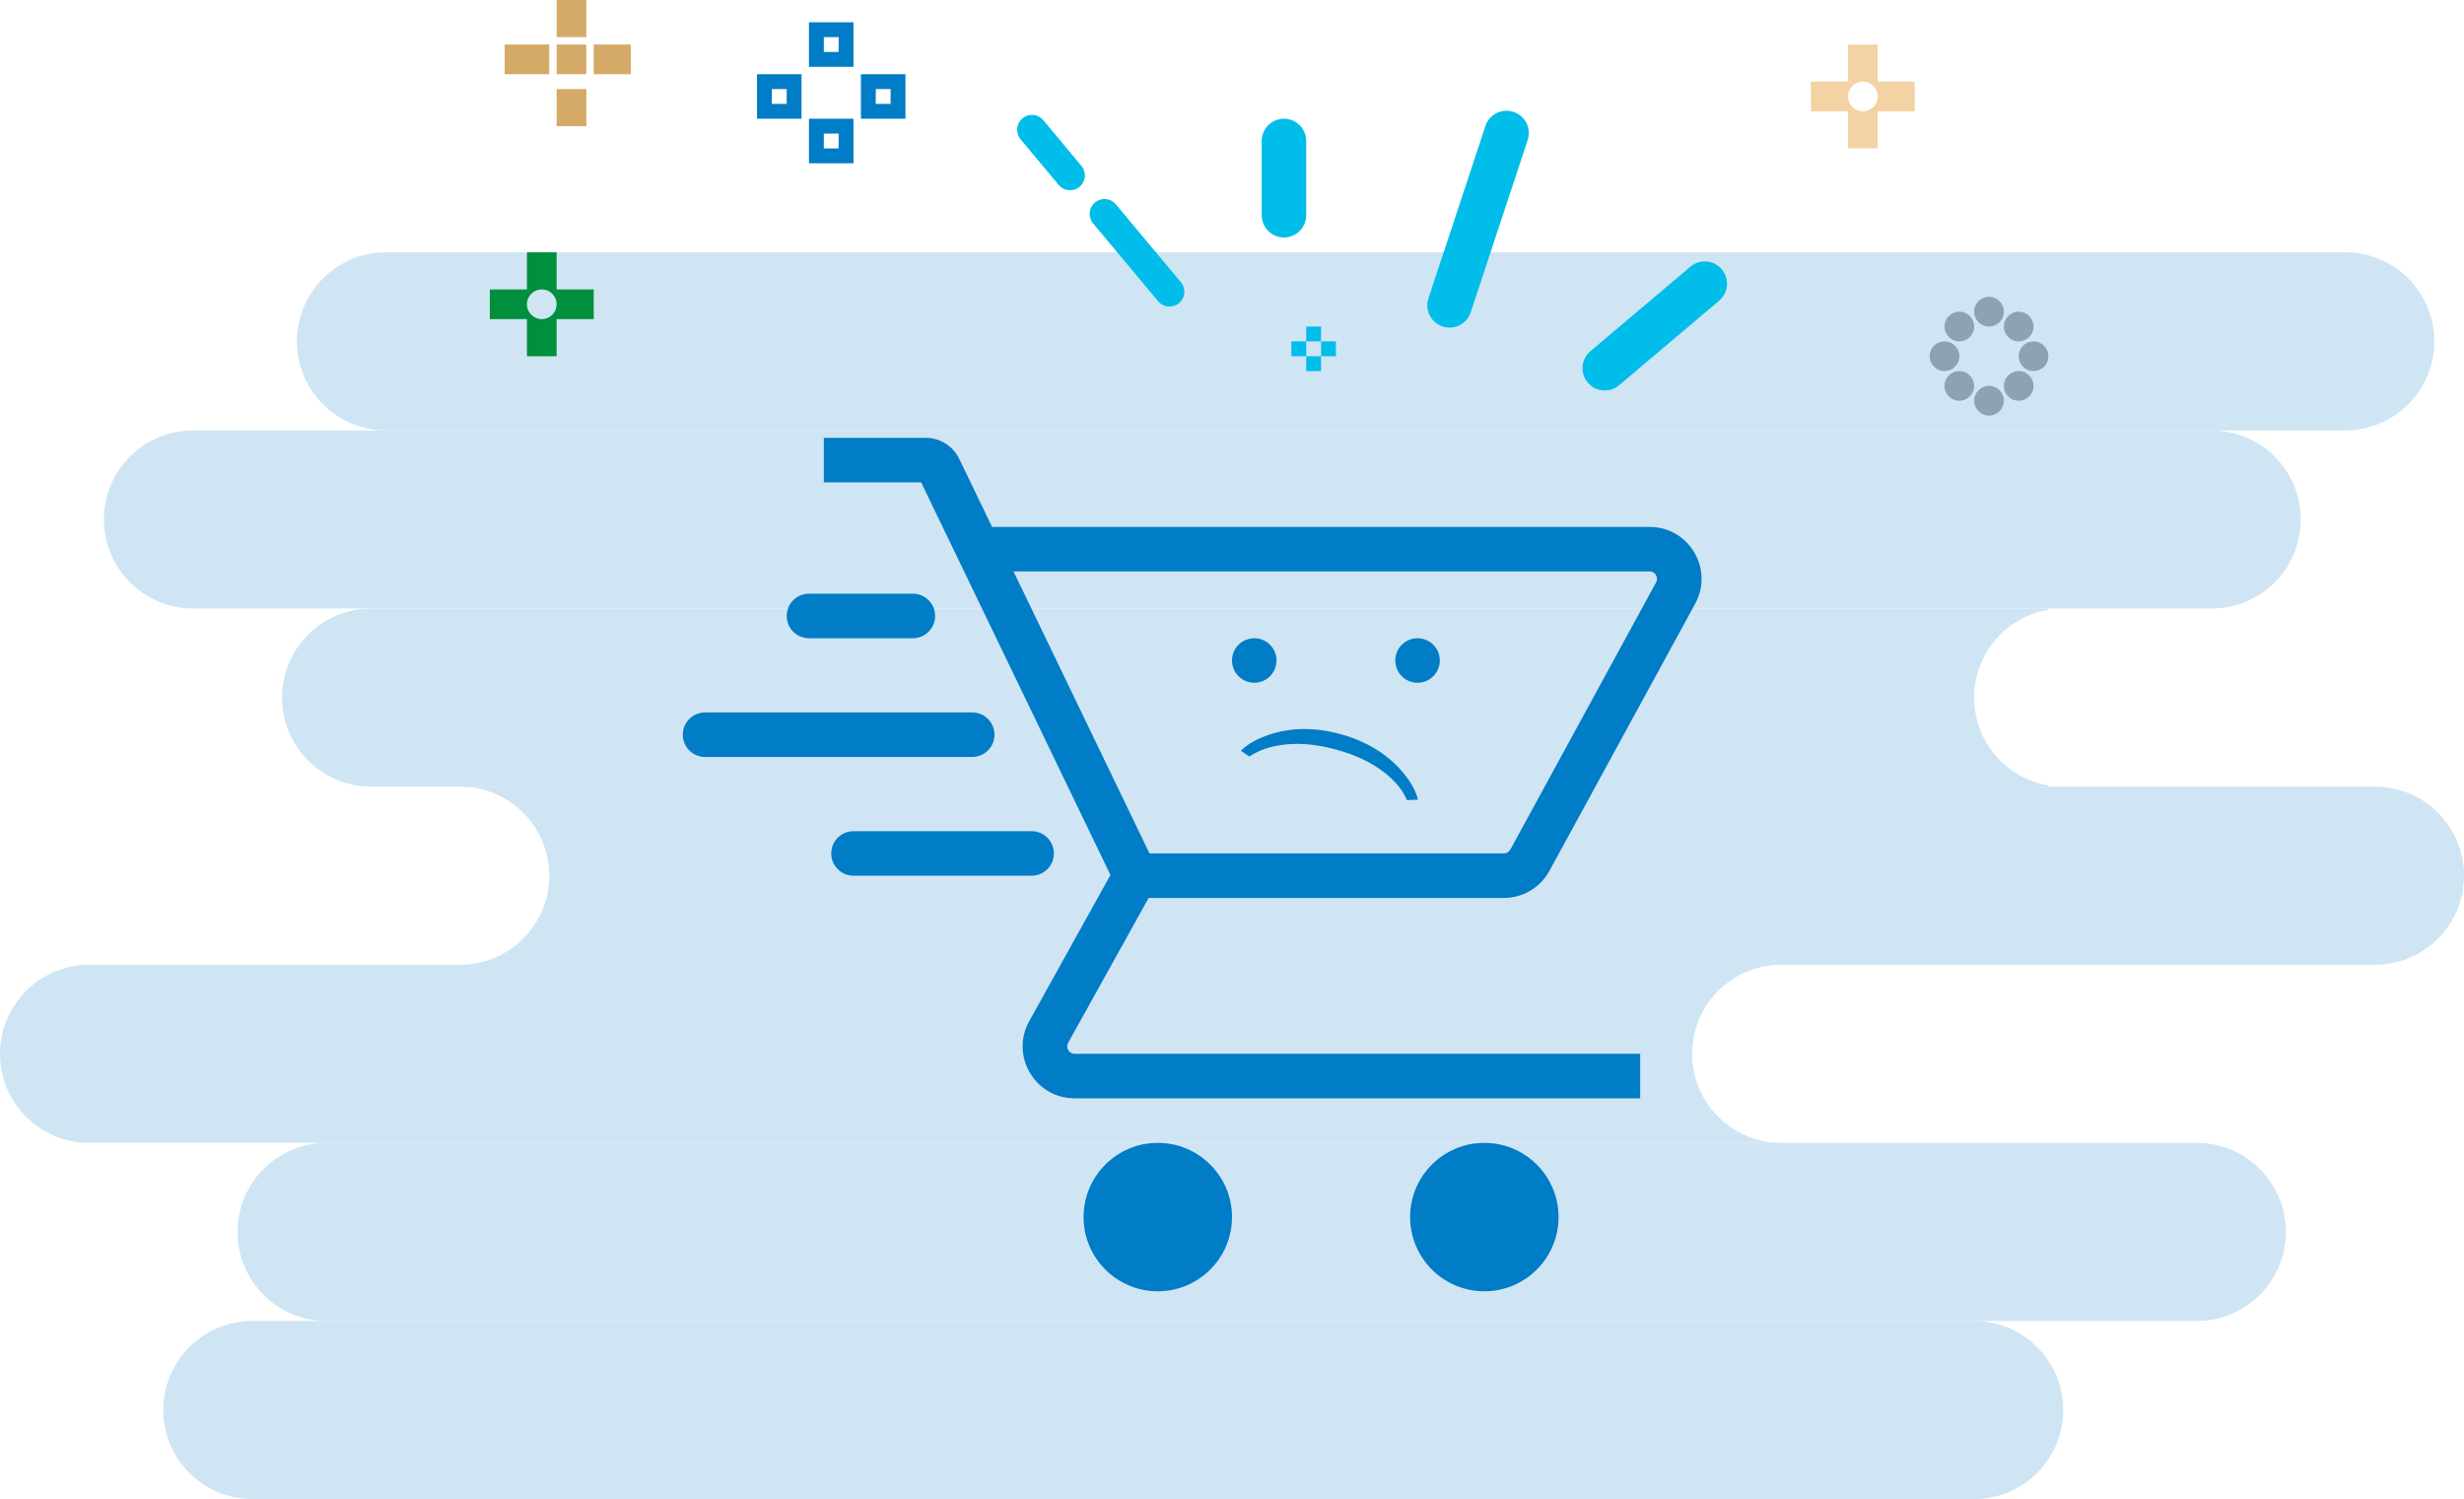 <svg width="166" height="101" viewBox="0 0 166 101" fill="none" xmlns="http://www.w3.org/2000/svg">
<path d="M20 23C20 19.686 22.686 17 26 17H158C161.314 17 164 19.686 164 23C164 26.314 161.314 29 158 29H26C22.686 29 20 26.314 20 23Z" fill="#CFE5F4"/>
<path d="M7 35C7 31.686 9.686 29 13 29H149C152.314 29 155 31.686 155 35C155 38.314 152.314 41 149 41H13C9.686 41 7 38.314 7 35Z" fill="#CFE5F4"/>
<path d="M31 65C34.314 65 37 62.314 37 59C37 55.686 34.314 53 31 53H160C163.314 53 166 55.686 166 59C166 62.314 163.314 65 160 65H31Z" fill="#CFE5F4"/>
<path d="M120 65H6C2.686 65 0 67.686 0 71C0 74.314 2.686 77 6 77H120C116.686 77 114 74.314 114 71C114 67.686 116.686 65 120 65Z" fill="#CFE5F4"/>
<path d="M138 41.045C138 41.02 137.98 41 137.955 41H25C21.686 41 19 43.686 19 47C19 50.314 21.686 53 25 53H137.955C137.98 53 138 52.98 138 52.955C138 52.933 137.984 52.914 137.962 52.911C135.143 52.419 133 49.96 133 47C133 44.04 135.143 41.581 137.962 41.089C137.984 41.086 138 41.067 138 41.045Z" fill="#CFE5F4"/>
<path d="M16 83C16 79.686 18.686 77 22 77H148C151.314 77 154 79.686 154 83C154 86.314 151.314 89 148 89H22C18.686 89 16 86.314 16 83Z" fill="#CFE5F4"/>
<path d="M11 95C11 91.686 13.686 89 17 89H133C136.314 89 139 91.686 139 95C139 98.314 136.314 101 133 101H17C13.686 101 11 98.314 11 95Z" fill="#CFE5F4"/>
<path d="M53 41.5C53 40.672 53.672 40 54.5 40H61.5C62.328 40 63 40.672 63 41.5C63 42.328 62.328 43 61.5 43H54.5C53.672 43 53 42.328 53 41.5Z" fill="#017CC6"/>
<path d="M46 49.5C46 48.672 46.672 48 47.5 48H65.5C66.328 48 67 48.672 67 49.5C67 50.328 66.328 51 65.5 51H47.5C46.672 51 46 50.328 46 49.5Z" fill="#017CC6"/>
<path d="M56 57.5C56 56.672 56.672 56 57.5 56H69.5C70.328 56 71 56.672 71 57.5C71 58.328 70.328 59 69.5 59H57.5C56.672 59 56 58.328 56 57.5Z" fill="#017CC6"/>
<path fill-rule="evenodd" clip-rule="evenodd" d="M62.058 32.5H55.5V29.5H62.372C63.332 29.5 64.207 30.05 64.624 30.914L66.835 35.5H111.131C113.788 35.5 115.476 38.344 114.204 40.676L104.385 58.676C103.772 59.8 102.594 60.5 101.313 60.5H77.383L71.962 70.257C71.777 70.59 72.018 71 72.399 71H110.5V74H72.399C69.73 74 68.043 71.133 69.34 68.8L74.811 58.951L62.058 32.5ZM77.442 57.5H101.313C101.496 57.5 101.664 57.4 101.752 57.239L111.57 39.239C111.752 38.906 111.51 38.5 111.131 38.5H68.281L77.442 57.5Z" fill="#017CC6"/>
<path d="M83 82C83 84.761 80.761 87 78 87C75.239 87 73 84.761 73 82C73 79.239 75.239 77 78 77C80.761 77 83 79.239 83 82Z" fill="#017CC6"/>
<path d="M105 82C105 84.761 102.761 87 100 87C97.239 87 95 84.761 95 82C95 79.239 97.239 77 100 77C102.761 77 105 79.239 105 82Z" fill="#017CC6"/>
<path d="M97 44.5C97 45.328 96.328 46 95.5 46C94.672 46 94 45.328 94 44.5C94 43.672 94.672 43 95.5 43C96.328 43 97 43.672 97 44.5Z" fill="#017CC6"/>
<path d="M86 44.5C86 45.328 85.328 46 84.5 46C83.672 46 83 45.328 83 44.5C83 43.672 83.672 43 84.5 43C85.328 43 86 43.672 86 44.5Z" fill="#017CC6"/>
<path d="M90.354 49.473C91.205 49.708 91.99 50.047 92.711 50.489C93.431 50.935 94.048 51.473 94.563 52.101C95.079 52.73 95.401 53.324 95.53 53.882L94.782 53.906C94.512 53.24 93.993 52.61 93.225 52.017C92.456 51.428 91.539 50.968 90.476 50.637L89.997 50.499C88.544 50.097 87.209 50.014 85.993 50.249C85.265 50.392 84.659 50.634 84.176 50.975L83.597 50.584C84.014 50.16 84.613 49.811 85.394 49.537C86.919 49.002 88.573 48.981 90.354 49.473Z" fill="#017CC6"/>
<path fill-rule="evenodd" clip-rule="evenodd" d="M88 23V22H89V23H88Z" fill="#01BDE9"/>
<path fill-rule="evenodd" clip-rule="evenodd" d="M90 24H89V23H90V24Z" fill="#01BDE9"/>
<path fill-rule="evenodd" clip-rule="evenodd" d="M88 24H87V23H88V24Z" fill="#01BDE9"/>
<path fill-rule="evenodd" clip-rule="evenodd" d="M88 25V24H89V25H88Z" fill="#01BDE9"/>
<path fill-rule="evenodd" clip-rule="evenodd" d="M35.5 17V19.5H33V21.5H35.5V24H37.5V21.5H39.5H40V19.5H39.5H37.5V17H35.5ZM37.5 20.5C37.5 19.948 37.052 19.5 36.5 19.5C35.948 19.5 35.5 19.948 35.5 20.5C35.5 21.052 35.948 21.5 36.5 21.5C37.052 21.5 37.5 21.052 37.5 20.5Z" fill="#00903D"/>
<path fill-rule="evenodd" clip-rule="evenodd" d="M124.5 3V5.5H122V7.5H124.5V10H126.5V7.5H128.5H129V5.5H128.5H126.5V3H124.5ZM126.5 6.5C126.5 5.948 126.052 5.5 125.5 5.5C124.948 5.5 124.5 5.948 124.5 6.5C124.5 7.052 124.948 7.5 125.5 7.5C126.052 7.5 126.5 7.052 126.5 6.5Z" fill="#F3D3A3"/>
<path fill-rule="evenodd" clip-rule="evenodd" d="M37.5 2.5V0H39.5V2.5H37.5ZM37 5H34V3H37V5ZM37.5 5V3H39.5V5H37.5ZM42.5 5H40V3H42.5V5ZM37.5 8.5V6H39.5V8.5H37.5Z" fill="#D5A968"/>
<path fill-rule="evenodd" clip-rule="evenodd" d="M54.5 1.5H57.5V4.5H54.5V1.5ZM55.5 2.5V3.5H56.5V2.5H55.5ZM51 5H54V8H51V5ZM52 6V7H53V6H52ZM58 5H61V8H58V5ZM59 6V7H60V6H59ZM54.5 8H57.5V11H54.5V8ZM55.5 9V10H56.5V9H55.5Z" fill="#017CC6"/>
<path d="M68.754 9.383C68.4 8.959 68.457 8.329 68.881 7.975C69.305 7.621 69.936 7.677 70.29 8.101L72.858 11.177C73.212 11.601 73.156 12.232 72.731 12.586C72.308 12.94 71.677 12.883 71.323 12.459L68.754 9.383Z" fill="#01BDE9"/>
<path d="M73.641 15.05C73.287 14.626 73.344 13.995 73.768 13.641C74.192 13.287 74.822 13.344 75.176 13.768L79.559 19.017C79.913 19.441 79.856 20.071 79.432 20.425C79.008 20.779 78.378 20.722 78.024 20.299L73.641 15.05Z" fill="#01BDE9"/>
<path d="M85 9.5C85 8.672 85.672 8 86.5 8C87.328 8 88 8.672 88 9.5V14.5C88 15.328 87.328 16 86.5 16C85.672 16 85 15.328 85 14.5V9.5Z" fill="#01BDE9"/>
<path d="M100.073 8.491C100.333 7.704 101.181 7.278 101.968 7.538C102.754 7.798 103.181 8.646 102.921 9.433L99.082 21.043C98.821 21.829 97.973 22.256 97.186 21.996C96.4 21.735 95.973 20.887 96.233 20.101L100.073 8.491Z" fill="#01BDE9"/>
<path d="M113.881 17.968C114.514 17.434 115.46 17.513 115.995 18.145C116.53 18.778 116.451 19.724 115.818 20.259L109.082 25.955C108.45 26.49 107.503 26.411 106.969 25.778C106.434 25.145 106.513 24.199 107.145 23.664L113.881 17.968Z" fill="#01BDE9"/>
<path d="M135 21C135 21.552 134.552 22 134 22C133.448 22 133 21.552 133 21C133 20.448 133.448 20 134 20C134.552 20 135 20.448 135 21Z" fill="#8CA3B2"/>
<path d="M137 22C137 22.552 136.552 23 136 23C135.448 23 135 22.552 135 22C135 21.448 135.448 21 136 21C136.552 21 137 21.448 137 22Z" fill="#8CA3B2"/>
<path d="M138 24C138 24.552 137.552 25 137 25C136.448 25 136 24.552 136 24C136 23.448 136.448 23 137 23C137.552 23 138 23.448 138 24Z" fill="#8CA3B2"/>
<path d="M137 26C137 26.552 136.552 27 136 27C135.448 27 135 26.552 135 26C135 25.448 135.448 25 136 25C136.552 25 137 25.448 137 26Z" fill="#8CA3B2"/>
<path d="M135 27C135 27.552 134.552 28 134 28C133.448 28 133 27.552 133 27C133 26.448 133.448 26 134 26C134.552 26 135 26.448 135 27Z" fill="#8CA3B2"/>
<path d="M133 26C133 26.552 132.552 27 132 27C131.448 27 131 26.552 131 26C131 25.448 131.448 25 132 25C132.552 25 133 25.448 133 26Z" fill="#8CA3B2"/>
<path d="M132 24C132 24.552 131.552 25 131 25C130.448 25 130 24.552 130 24C130 23.448 130.448 23 131 23C131.552 23 132 23.448 132 24Z" fill="#8CA3B2"/>
<path d="M133 22C133 22.552 132.552 23 132 23C131.448 23 131 22.552 131 22C131 21.448 131.448 21 132 21C132.552 21 133 21.448 133 22Z" fill="#8CA3B2"/>
</svg>

